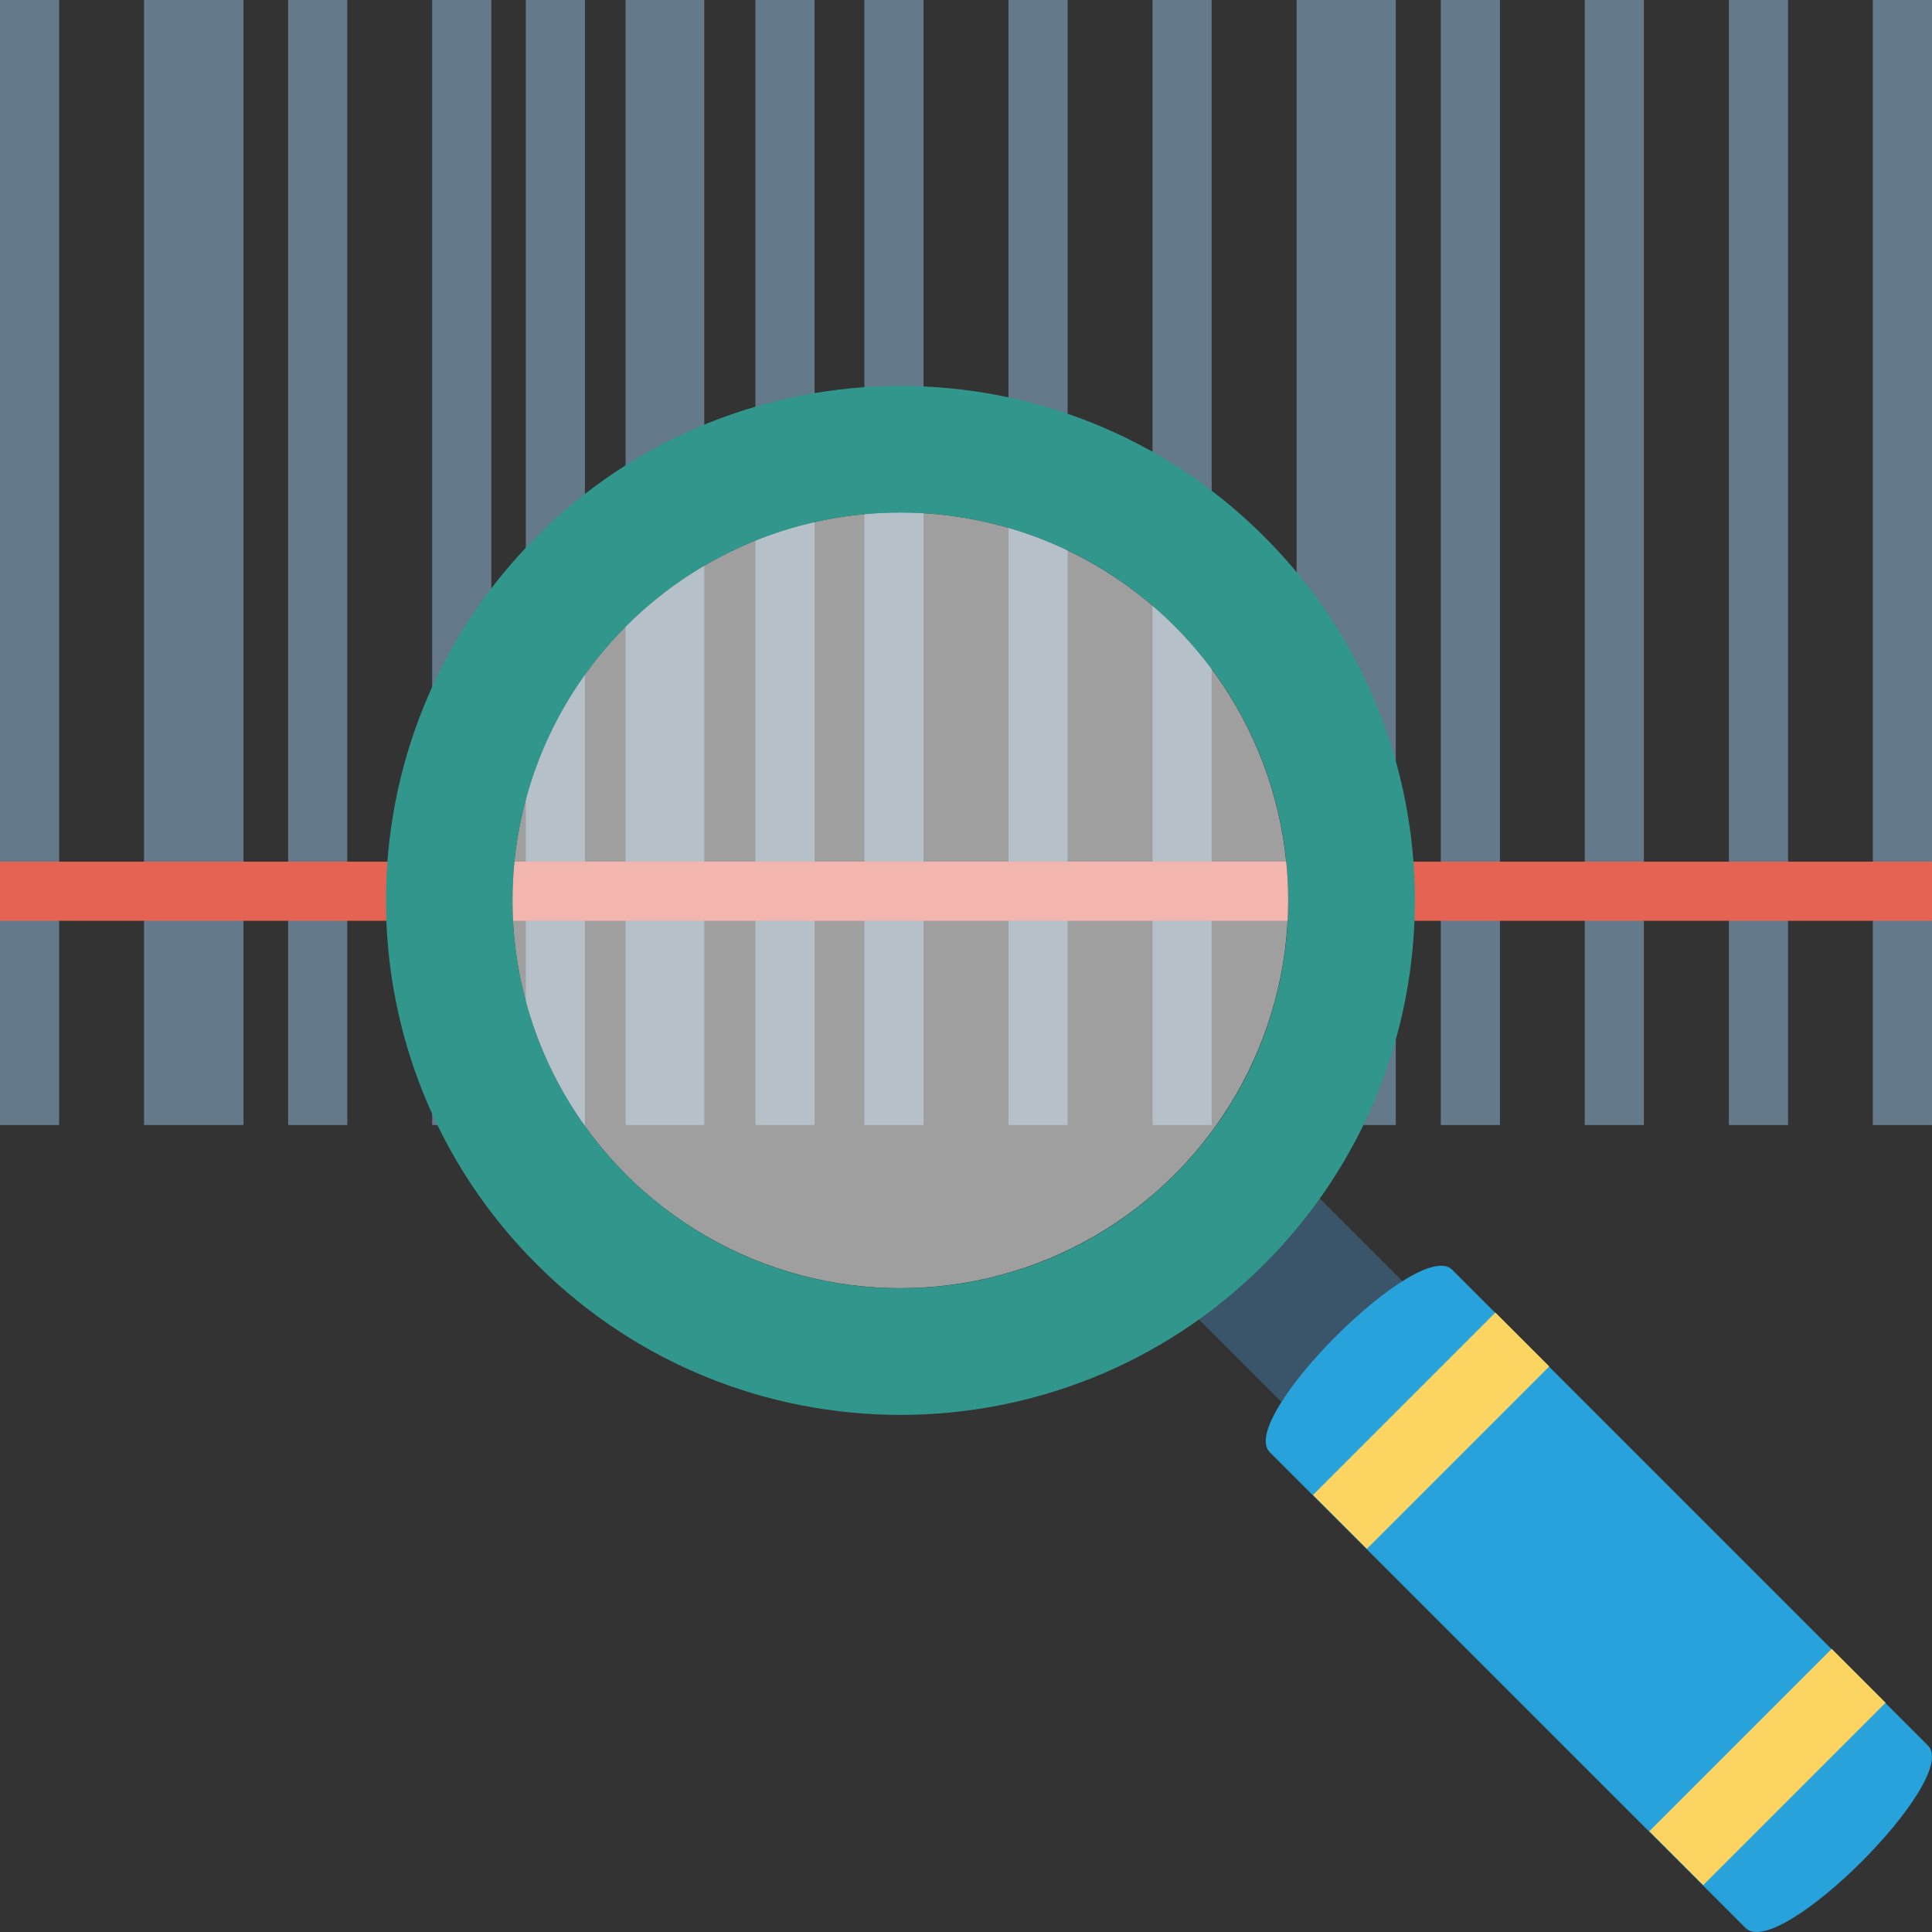 <?xml version="1.0" encoding="iso-8859-1"?>
<!-- Generator: Adobe Illustrator 19.0.0, SVG Export Plug-In . SVG Version: 6.00 Build 0)  -->
<svg xmlns="http://www.w3.org/2000/svg" xmlns:xlink="http://www.w3.org/1999/xlink" version="1.1" id="Capa_1" x="0px" y="0px" viewBox="0 0 409.6 409.6" style="enable-background:new 0 0 409.6 409.6;" xml:space="preserve">
<rect x="0" y="0" width="409.6" height="409.6" fill="#333333" stroke="none"/>
<g>
	<rect y="0" style="fill:#64798A;" width="12.539" height="238.515"/>
	<rect x="30.541" y="0" style="fill:#64798A;" width="21.079" height="238.515"/>
	<rect x="61.087" y="0" style="fill:#64798A;" width="12.539" height="238.515"/>
	<rect x="91.628" y="0" style="fill:#64798A;" width="12.539" height="238.515"/>
	<rect x="132.628" y="0" style="fill:#64798A;" width="16.686" height="238.515"/>
	<rect x="111.473" y="0" style="fill:#64798A;" width="12.539" height="238.515"/>
	<rect x="160.154" y="0" style="fill:#64798A;" width="12.539" height="238.515"/>
	<rect x="183.26" y="0" style="fill:#64798A;" width="12.539" height="238.515"/>
	<rect x="213.801" y="0" style="fill:#64798A;" width="12.539" height="238.515"/>
	<rect x="244.347" y="0" style="fill:#64798A;" width="12.539" height="238.515"/>
	<rect x="274.893" y="0" style="fill:#64798A;" width="21.023" height="238.515"/>
	<rect x="305.459" y="0" style="fill:#64798A;" width="12.539" height="238.515"/>
	<rect x="335.974" y="0" style="fill:#64798A;" width="12.539" height="238.515"/>
	<rect x="366.541" y="0" style="fill:#64798A;" width="12.539" height="238.515"/>
	<rect x="397.056" y="0" style="fill:#64798A;" width="12.539" height="238.515"/>
</g>
<rect y="182.676" style="fill:#E56353;" width="409.6" height="12.539"/>
<rect x="258.967" y="255.732" transform="matrix(-0.707 0.707 -0.707 -0.707 668.964 277.066)" style="fill:#3A556A;" width="36.265" height="42.696"/>
<ellipse style="opacity:0.53;fill:#FFFFFF;enable-background:new    ;" cx="190.865" cy="190.874" rx="82.228" ry="82.228"/>
<path style="fill:#31978C;" d="M268.022,113.769c-42.596-42.596-111.658-42.596-154.254,0s-42.596,111.658,0,154.253  c42.596,42.596,111.657,42.596,154.254,0C310.618,225.426,310.618,156.365,268.022,113.769z M249.037,249.037  c-32.11,32.111-84.172,32.111-116.283,0s-32.111-84.173,0-116.283c32.111-32.111,84.173-32.111,116.283,0  C281.148,164.865,281.148,216.926,249.037,249.037z"/>
<path style="fill:#27A2DB;" d="M408.749,370.074c7.032,7.032-31.644,45.708-38.676,38.676L269.198,307.874  c-7.032-7.032,31.644-45.708,38.676-38.676L408.749,370.074z"/>
<g>
	
		<rect x="275.998" y="295.242" transform="matrix(-0.707 0.707 -0.707 -0.707 732.326 303.303)" style="fill:#FCD462;" width="54.697" height="16.159"/>
	
		<rect x="347.289" y="366.538" transform="matrix(-0.707 0.707 -0.707 -0.707 904.44 374.604)" style="fill:#FCD462;" width="54.697" height="16.159"/>
</g>
<g>
</g>
<g>
</g>
<g>
</g>
<g>
</g>
<g>
</g>
<g>
</g>
<g>
</g>
<g>
</g>
<g>
</g>
<g>
</g>
<g>
</g>
<g>
</g>
<g>
</g>
<g>
</g>
<g>
</g>
</svg>
